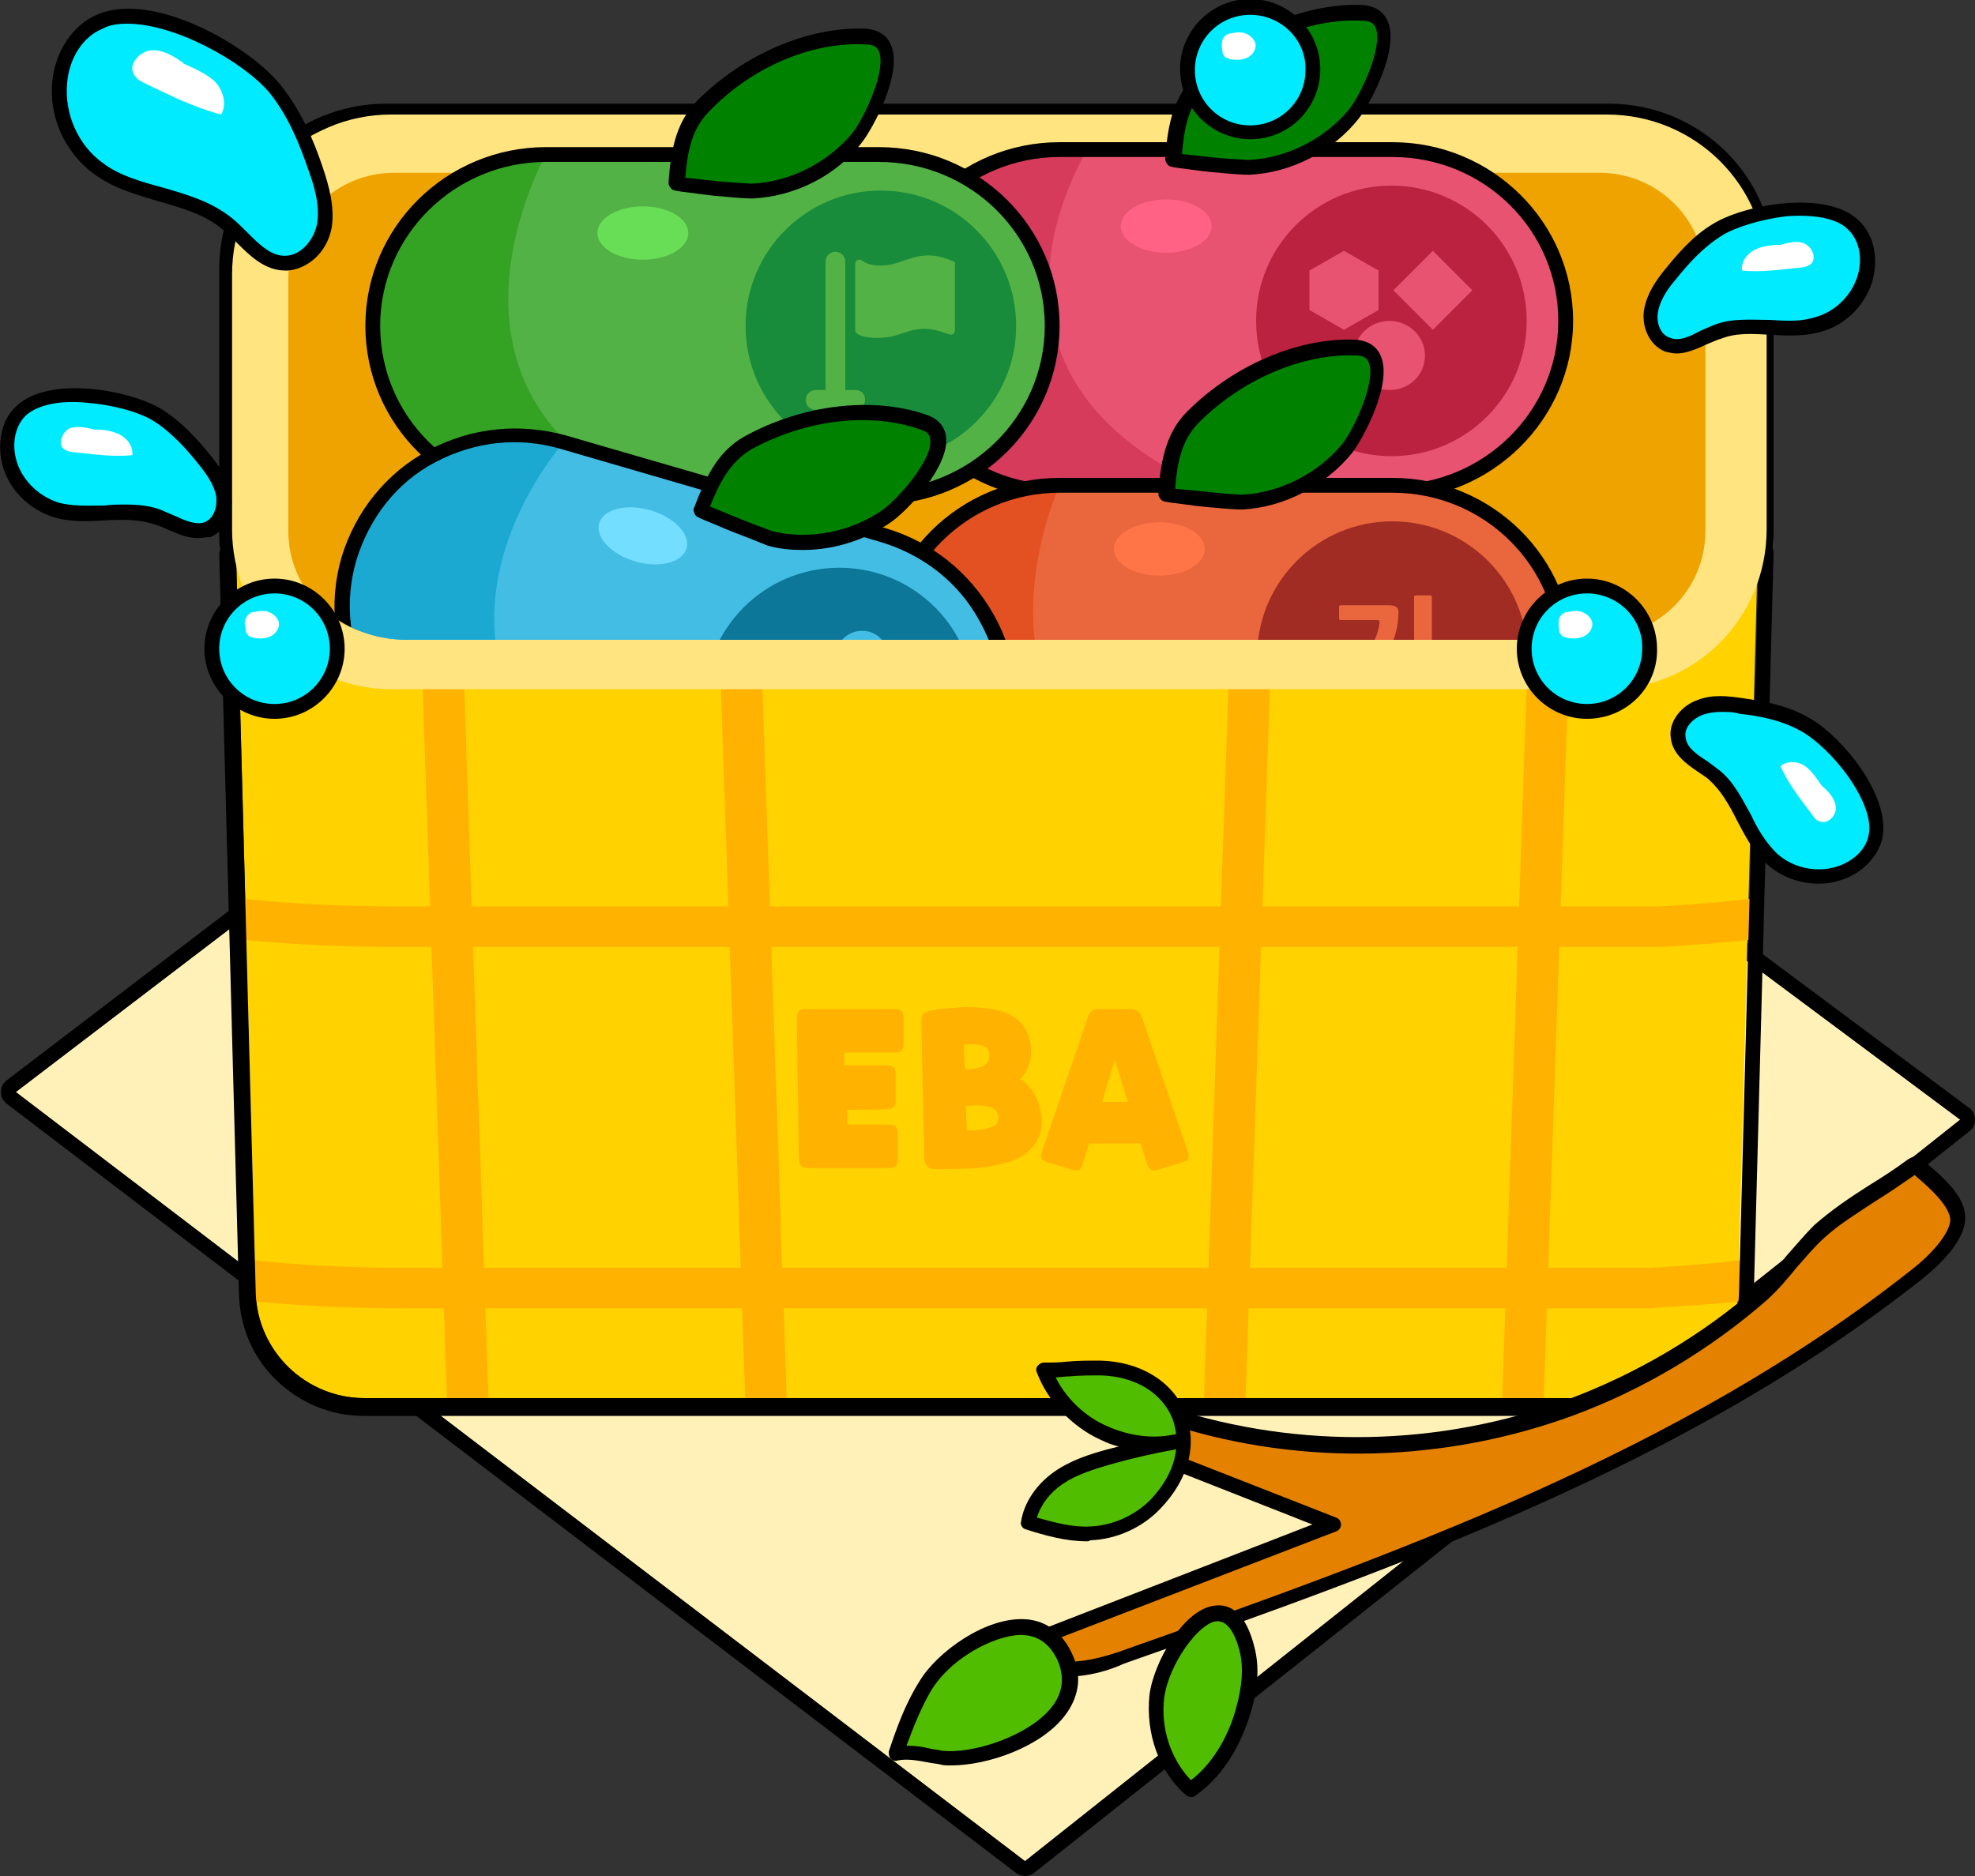 <?xml version="1.0" encoding="utf-8"?>
<!-- Generator: Adobe Illustrator 26.5.0, SVG Export Plug-In . SVG Version: 6.00 Build 0)  -->
<svg version="1.1" id="레이어_5" xmlns="http://www.w3.org/2000/svg" xmlns:xlink="http://www.w3.org/1999/xlink" x="0px"
	 y="0px" viewBox="0 0 200 190" style="enable-background:new 0 0 200 190;" xml:space="preserve">
<rect x="0" y="0" width="200" height="190" fill="#333333" stroke="none"/>
<g>
	<polygon style="fill:#FFF1B8;" points="97,37.8 1.6,110.6 103.8,188.5 198.5,113.4 	"/>
	<path d="M97,37.8l101.5,75.6l-94.7,75.1L1.6,110.6L97,37.8 M97,36.3c-0.3,0-0.7,0.1-0.9,0.3L0.7,109.4c-0.4,0.3-0.6,0.7-0.6,1.2
		s0.2,0.9,0.6,1.2l102.2,77.9c0.3,0.2,0.6,0.3,0.9,0.3s0.7-0.1,0.9-0.3l94.7-75.1c0.4-0.3,0.6-0.7,0.6-1.2s-0.2-0.9-0.6-1.2
		L97.9,36.6C97.6,36.4,97.3,36.3,97,36.3L97,36.3z"/>
</g>
<g>
	<path id="XMLID_00000127737821410711501940000014885675823034040761_" style="fill:#FFD200;" d="M165.1,141.6H36.9
		c-5.9,0-10.8-4.7-11-10.6l-2-75H178l-2,75C175.9,136.9,171,141.6,165.1,141.6z"/>
	<g>
		<polygon style="fill:#FFB200;" points="75.5,142.7 73,69.6 77.2,69.5 79.7,142.6 		"/>
		<polygon style="fill:#FFB200;" points="45.3,142.7 42.8,69.6 47,69.5 49.5,142.6 		"/>
		<polygon style="fill:#FFB200;" points="126.1,142.4 121.9,142.3 124.4,69.5 128.6,69.6 		"/>
		<polygon style="fill:#FFB200;" points="156.3,142.4 152.1,142.3 154.6,69.5 158.8,69.6 		"/>
		<path style="fill:#FFB200;" d="M40.2,95.9c-9.9,0-16-0.8-16.3-0.8l0.5-4.1c0.1,0,6.2,0.8,15.7,0.8h0.1c9.7,0,124.7,0,127.7,0
			c0.5,0,5.5-0.3,9.6-0.8l0.5,4.1c-4.5,0.5-9.7,0.8-9.9,0.8H168C166.8,95.9,50,95.9,40.2,95.9L40.2,95.9z M24.2,93l0.3-2.1l0,0
			L24.2,93z"/>
		<path style="fill:#FFB200;" d="M167.3,132.5L167.3,132.5c-1.2,0-116.7,0-126.3,0h-0.1c-9.8,0-15.8-0.8-16.1-0.8l0.5-4.1l0,0l0,0
			c0.1,0,6.1,0.8,15.5,0.8c0,0,0,0,0.1,0c9.6,0,123.3,0,126.2,0c0.5,0,5.4-0.3,9.5-0.8l0.5,4.1C172.8,132.2,167.6,132.4,167.3,132.5
			L167.3,132.5z"/>
	</g>
	<path d="M162.9,12.2c8.4,0,15.2,6.7,15.2,15v27c0,0.6,0,1.2-0.1,1.8h0.1l-2,75c-0.2,5.9-5,10.6-11,10.6H36.9
		c-5.9,0-10.8-4.7-11-10.6l-2-75H24c-0.1-0.6-0.1-1.2-0.1-1.8v-27c0-8.3,6.8-15,15.2-15L162.9,12.2 M178.1,56L178.1,56 M162.9,10.5
		H39.1c-9.3,0-16.9,7.5-16.9,16.7v27c0,0.4,0,0.9,0.1,1.4c0,0.2-0.1,0.3-0.1,0.5l2,75c0.1,3.3,1.4,6.4,3.8,8.7s5.5,3.6,8.8,3.6H165
		c3.3,0,6.5-1.3,8.8-3.6s3.7-5.4,3.8-8.7l2-75V56c0-0.2,0-0.3-0.1-0.5c0-0.5,0.1-0.9,0.1-1.4v-27C179.8,18,172.2,10.5,162.9,10.5
		L162.9,10.5z"/>
	<path style="fill:#EFA300;" d="M164.1,12.2H37.9c-7.7,0-13.9,6.2-13.9,13.9v29.1c0,7.7,6.2,13.9,13.9,13.9h126.3
		c7.7,0,13.9-6.2,13.9-13.9v-29C178.1,18.5,171.8,12.2,164.1,12.2z"/>
	<path style="fill:#FFE480;" d="M162,17.5c5.9,0,10.7,4.8,10.7,10.7v25.6c0,5.9-4.8,10.7-10.7,10.7H39.9c-5.9,0-10.7-4.8-10.7-10.7
		V28.2c0-5.9,4.8-10.7,10.7-10.7H162 M162.7,11.6H39.6c-8.9,0-16.1,7.2-16.1,16.2v25.8c0,8.9,7.2,16.2,16.1,16.2h123.2
		c8.9,0,16.1-7.2,16.1-16.2V27.7C178.9,18.8,171.7,11.6,162.7,11.6L162.7,11.6z"/>
	<g>
		<g>
			<g>
				<defs>
					<path id="SVGID_1_" d="M160.3,0H41.2c-7.2,0-13,5.8-13,13v38.8c0,7.2,5.8,13,13,13h119.1c7.2,0,13-5.8,13-13V13
						C173.3,5.8,167.4,0,160.3,0z"/>
				</defs>
				<clipPath id="SVGID_00000170263525637498764100000017834534236083851199_">
					<use xlink:href="#SVGID_1_"  style="overflow:visible;"/>
				</clipPath>
				<g style="clip-path:url(#SVGID_00000170263525637498764100000017834534236083851199_);">
					<g>
						<g>
							<path style="fill:#E75371;" d="M107.3,15.2c-9.7,0-17.5,7.8-17.5,17.3s7.8,17.3,17.5,17.3H141c9.7,0,17.5-7.8,17.5-17.3
								s-7.9-17.3-17.5-17.3C141,15.2,107.3,15.2,107.3,15.2z"/>
							<path style="fill:#D63B5C;" d="M110.1,15.2c0,0-14.8,23.2,13.3,34.7h-16.1c0,0-16.8-1-17.5-17.3
								C89.8,32.5,90.6,14,110.1,15.2z"/>
							<path d="M141,50.6h-33.7C97.2,50.6,89,42.5,89,32.5s8.2-18.1,18.3-18.1H141c10.1,0,18.3,8.1,18.3,18.1S151,50.6,141,50.6z
								 M107.3,15.9c-9.2,0-16.8,7.4-16.8,16.6s7.5,16.6,16.8,16.6H141c9.2,0,16.8-7.4,16.8-16.6s-7.5-16.6-16.8-16.6
								C141,15.9,107.3,15.9,107.3,15.9z"/>
							<path style="fill:#008200;" d="M124.7,16.8c0.9,0.1,1.7,0.1,1.9,0.1c4.1-0.2,8-2.3,10.6-5.4c1.5-1.8,5.5-10,0.8-10.2
								c-6-0.3-12.3,2.8-16.5,7.1c-2.1,2.1-2.5,5-2.6,7.8C118.9,16.2,122.4,16.6,124.7,16.8z"/>
							<path d="M126.5,17.7c-0.2,0-0.6,0-1.9-0.1c-1.1-0.1-2.5-0.2-3.8-0.4c-2.4-0.3-2.4-0.3-2.6-0.6c-0.1-0.1-0.2-0.3-0.2-0.5l0,0
								c0.2-2.8,0.6-6,2.9-8.3c4.7-4.7,11.2-7.5,17-7.3c1.6,0.1,2.3,0.9,2.6,1.6c1.3,2.8-1.8,8.5-2.9,9.9
								C135,15.3,130.8,17.5,126.5,17.7C126.6,17.7,126.6,17.7,126.5,17.7z M119.6,16.2L119.6,16.2
								C119.6,16.3,119.6,16.3,119.6,16.2C119.6,16.3,119.6,16.2,119.6,16.2z M119.7,15.6c1.1,0.1,3.3,0.4,5.1,0.5l0,0
								c1.4,0.1,1.7,0.1,1.7,0.1c3.8-0.2,7.6-2.1,10.1-5.1c1.2-1.5,3.5-6.4,2.7-8.3c-0.1-0.3-0.4-0.7-1.3-0.7
								c-5.5-0.3-11.6,2.3-15.9,6.8C120.3,10.7,119.9,13.1,119.7,15.6z"/>
							<ellipse style="fill:#FF6285;" cx="118.1" cy="22.9" rx="4.6" ry="2.7"/>
							<circle style="fill:#BA2240;" cx="140.9" cy="32.5" r="13.7"/>
							<path style="fill:#E75371;" d="M145.1,25.4l4,4l-4,4l-4-4L145.1,25.4z M136.1,25.4l3.5,2v4l-3.5,2l-3.5-2v-4L136.1,25.4z
								 M140.7,32.5c2,0,3.6,1.6,3.6,3.5c0,2-1.6,3.5-3.6,3.5s-3.6-1.6-3.6-3.5S138.7,32.5,140.7,32.5z"/>
						</g>
						<g>
							<path style="fill:#53B245;" d="M55.3,15.6c-9.7,0-17.5,7.8-17.5,17.3s7.8,17.4,17.5,17.4H89c9.7,0,17.5-7.8,17.5-17.3
								S98.6,15.6,89,15.6H55.3z"/>
							<circle style="fill:#188C3B;" cx="89.2" cy="33" r="13.7"/>
							<path style="fill:#53B245;" d="M90.2,34.1c-1.2,0.2-2.6,0.2-3.4-0.3c-0.1-0.1-0.2-0.2-0.2-0.4v-6.7c0-0.2,0.2-0.4,0.4-0.4
								c0.1,0,0.2,0,0.3,0.1c0.7,0.5,1.7,0.6,2.9,0.4c1.8-0.4,3.4-1.7,6.4-0.3c0.2,0.1,0.1,0.2,0.1,0.3v6.7c0,0.2-0.2,0.4-0.4,0.4
								c-0.1,0-0.3-0.1-0.4-0.1C93.1,32.7,92,33.7,90.2,34.1z M82.6,41.5c-0.6,0-1-0.4-1-1s0.5-1,1-1h1v-13c0-0.6,0.5-1,1-1
								s1,0.4,1,1v13h1c0.6,0,1,0.4,1,1s-0.5,1-1,1H82.6z"/>
							<path style="fill:#34A324;" d="M55.3,15.6c0,0-13.6,24,10.5,34.7H55.3c0,0-16.2,0.2-17.5-17.3C37.8,33,37.8,17,55.3,15.6z"/>
							<path d="M89,51.1H55.3C45.2,51.1,37,43,37,33s8.2-18.1,18.3-18.1H89c10.1,0,18.3,8.1,18.3,18.1S99.1,51.1,89,51.1z
								 M55.3,16.4c-9.2,0-16.8,7.4-16.8,16.6S46,49.6,55.3,49.6H89c9.2,0,16.8-7.4,16.8-16.6S98.3,16.4,89,16.4
								C89,16.4,55.3,16.4,55.3,16.4z"/>
							<path style="fill:#008200;" d="M74.4,19.3c0.9,0.1,1.7,0.1,1.9,0.1c4.1-0.2,8-2.3,10.6-5.4c1.5-1.8,5.5-10,0.8-10.2
								c-6-0.3-12.3,2.8-16.5,7.1c-2.1,2.1-2.5,5-2.6,7.8C68.6,18.7,72.1,19,74.4,19.3z"/>
							<path d="M76.2,20.1c-0.2,0-0.6,0-1.9-0.1l0,0c-1.1-0.1-2.5-0.2-3.8-0.4c-2.4-0.3-2.4-0.3-2.6-0.6c-0.1-0.1-0.2-0.3-0.2-0.5
								l0,0c0.2-2.8,0.6-6,2.9-8.3c4.7-4.7,11.2-7.5,17-7.3c1.6,0.1,2.3,0.9,2.6,1.6c1.3,2.8-1.8,8.5-2.9,9.9
								C84.7,17.8,80.5,19.9,76.2,20.1C76.3,20.1,76.3,20.1,76.2,20.1z M69.3,18.6L69.3,18.6C69.3,18.7,69.3,18.7,69.3,18.6
								C69.3,18.7,69.3,18.7,69.3,18.6z M69.4,18c1.1,0.1,3.3,0.4,5.1,0.5l0,0c1.4,0.1,1.7,0.1,1.7,0.1c3.8-0.2,7.6-2.1,10.1-5.1
								c1.2-1.5,3.5-6.4,2.7-8.3c-0.1-0.3-0.4-0.7-1.3-0.7c-5.5-0.3-11.6,2.3-15.9,6.8C70,13.1,69.6,15.5,69.4,18z"/>
							<ellipse style="fill:#68DE56;" cx="65.1" cy="23.6" rx="4.6" ry="2.7"/>
						</g>
						<g>
							<path style="fill:#EA663D;" d="M107.3,49.2c-9.7,0-17.5,7.8-17.5,17.3s7.9,17.3,17.5,17.3H141c9.7,0,17.5-7.8,17.5-17.3
								s-7.9-17.3-17.5-17.3H107.3z"/>
							<ellipse style="fill:#FF7547;" cx="117.4" cy="55.6" rx="4.6" ry="2.7"/>
							<path style="fill:#E35021;" d="M107.3,49.2c0,0-11.8,25.1,14.1,34.7h-14.1c0,0-17.5-0.9-17.5-17.3
								C89.8,66.5,89.4,50.6,107.3,49.2z"/>
							<path d="M141,84.6h-33.7C97.2,84.6,89,76.5,89,66.5s8.2-18.1,18.3-18.1H141c10.1,0,18.3,8.1,18.3,18.1S151.1,84.6,141,84.6z
								 M107.3,49.9c-9.2,0-16.8,7.4-16.8,16.6s7.5,16.6,16.8,16.6H141c9.2,0,16.8-7.4,16.8-16.6s-7.5-16.6-16.8-16.6H107.3z"/>
							<path style="fill:#008200;" d="M124,50.7c0.9,0.1,1.7,0.1,1.9,0.1c4.1-0.2,8-2.3,10.6-5.4c1.5-1.8,5.5-10,0.8-10.2
								c-6-0.3-12.3,2.8-16.5,7.1c-2.1,2.1-2.5,5-2.6,7.8C118.2,50.1,121.7,50.5,124,50.7z"/>
							<path d="M125.8,51.6c-0.2,0-0.6,0-1.9-0.1l0,0c-1.1-0.1-2.5-0.2-3.8-0.4c-2.4-0.3-2.4-0.3-2.6-0.6c-0.1-0.1-0.2-0.3-0.2-0.5
								l0,0c0.2-2.8,0.6-6,2.9-8.3c4.7-4.7,11.2-7.5,17-7.3c1.6,0.1,2.3,0.9,2.6,1.6c1.3,2.8-1.8,8.5-2.9,9.9
								C134.2,49.2,130,51.4,125.8,51.6C125.9,51.6,125.9,51.6,125.8,51.6z M119,50.1L119,50.1C119,50.1,118.9,50.2,119,50.1
								C118.9,50.2,119,50.1,119,50.1z M124.1,50c1.4,0.1,1.7,0.1,1.7,0.1c3.8-0.2,7.6-2.1,10.1-5.1c1.2-1.5,3.5-6.4,2.7-8.3
								c-0.1-0.3-0.4-0.7-1.3-0.7c-5.4-0.2-11.5,2.4-15.9,6.8c-1.8,1.8-2.2,4.2-2.4,6.7C120.1,49.6,122.3,49.8,124.1,50L124.1,50z"
								/>
							<g>
								<circle style="fill:#A12C24;" cx="141" cy="66.5" r="13.7"/>
								<path style="fill:#EA663D;" d="M136.2,70.1c-0.3,0.1-0.3,0.2-0.5,0l-0.6-0.9c-0.1-0.2-0.1-0.3,0.1-0.4
									c2.6-1.5,4.2-3.4,4.5-5.7c0-0.2,0-0.3-0.2-0.3h-3.7c-0.2,0-0.2-0.1-0.2-0.3v-1c0-0.2,0.1-0.2,0.2-0.2h4.8
									c0.9,0,1.1,0.3,1,1.1C141.5,65.4,139.5,68.3,136.2,70.1z M146.6,66.4H145v6.1c0,0.2,0,0.2-0.2,0.2h-1.3
									c-0.2,0-0.3,0-0.3-0.2v-12c0-0.2,0.1-0.2,0.3-0.2h1.3c0.2,0,0.2,0.1,0.2,0.2v4.4h1.6c0.2,0,0.3,0,0.3,0.2v1
									C146.8,66.4,146.7,66.4,146.6,66.4z"/>
							</g>
						</g>
						<g>
							<path style="fill:#44BDE4;" d="M79.6,87.4c9.3,2.7,19-2.6,21.7-11.7c1.3-4.4,0.8-9.1-1.4-13.2c-2.2-4.1-5.9-7-10.4-8.3
								l-32.4-9.4c-4.5-1.3-9.2-0.8-13.3,1.4s-7.1,5.9-8.4,10.3C32.7,65.7,38,75.3,47.3,78L79.6,87.4z"/>
							
								<ellipse transform="matrix(0.277 -0.961 0.961 0.277 -5.117 101.791)" style="fill:#73DEFF;" cx="65.1" cy="54.3" rx="2.7" ry="4.6"/>
							<path style="fill:#1BA9D2;" d="M57.1,44.8c0,0-18.2,20.2,3.9,37.3l-16-4.8c0,0-14.2-6.2-9-22.3C35.9,54.9,41.1,41,57.1,44.8z
								"/>
							<path d="M84.5,88.9c-1.7,0-3.4-0.2-5.2-0.7l0,0L47,78.8C37.3,76,31.8,65.9,34.6,56.4c1.4-4.6,4.5-8.5,8.8-10.8
								s9.2-2.8,13.9-1.5l32.4,9.4c4.7,1.4,8.5,4.5,10.9,8.7s2.9,9.1,1.5,13.8C99.7,83.8,92.4,88.9,84.5,88.9z M79.8,86.7
								c8.9,2.6,18.2-2.5,20.8-11.2c1.3-4.2,0.8-8.7-1.4-12.6c-2.1-3.9-5.7-6.7-10-8l-32.3-9.4c-4.3-1.3-8.8-0.8-12.8,1.3
								s-6.7,5.7-8,9.9c-2.6,8.8,2.5,18,11.3,20.6L79.8,86.7z"/>
							<path style="fill:#008200;" d="M76.3,53.9c0.9,0.3,1.5,0.6,1.7,0.6c4,0.9,8.4,0.1,11.7-2.2c2-1.3,8.1-8.1,3.7-9.6
								c-5.7-1.9-12.6-0.7-17.8,2.2c-2.6,1.4-3.8,4.1-4.8,6.8C70.9,51.7,74.2,53.1,76.3,53.9z"/>
							<path d="M81.3,55.7c-1.2,0-2.3-0.1-3.4-0.4c-0.1,0-0.3-0.1-1.8-0.7l0,0c-1-0.4-2.4-0.9-3.5-1.4c-2.2-0.9-2.2-0.9-2.3-1.3
								c-0.1-0.2-0.1-0.4,0-0.5l0,0c1-2.6,2.2-5.6,5.1-7.2c5.8-3.2,12.9-4.1,18.4-2.2c1.5,0.5,1.9,1.5,2,2.2
								c0.4,3.1-4.1,7.7-5.6,8.7C87.6,54.7,84.5,55.7,81.3,55.7z M71.9,51.3c1,0.4,3.1,1.3,4.7,1.9l0,0c1.4,0.5,1.6,0.6,1.6,0.6
								c3.7,0.9,7.9,0.1,11.1-2.1c1.6-1.1,5.2-5.2,4.9-7.2c0-0.3-0.2-0.8-1-1c-5.1-1.8-11.6-1-17.1,2C73.9,46.8,72.8,49,71.9,51.3z
								 M71.6,52L71.6,52L71.6,52z M71.7,51.9L71.7,51.9C71.6,52,71.6,52,71.7,51.9C71.6,52,71.7,51.9,71.7,51.9z"/>
							<circle style="fill:#0C7798;" cx="85" cy="71.2" r="13.7"/>
							<path style="fill:#44BDE4;" d="M88.1,64c1.3,0.4,2.1,1.8,1.7,3.1c-0.2,0.5-0.5,1-0.9,1.3l1.4,5c0.1,0,0.1,0,0.2,0.1
								c1.3,0.4,2.1,1.8,1.7,3.1c-0.4,1.3-1.8,2.1-3.1,1.7s-2.1-1.8-1.7-3.1c0.2-0.8,0.8-1.3,1.5-1.6L87.6,69c-0.3,0-0.6,0-0.9-0.1
								s-0.6-0.2-0.8-0.4l-3.6,3.1c0.4,0.6,0.6,1.4,0.4,2.2c-0.4,1.3-1.8,2.1-3.1,1.7s-2.3-1.9-1.9-3.3c0.4-1.3,1.8-2.1,3.1-1.7
								c0.1,0,0.1,0,0.2,0.1l3.9-3.4c-0.2-0.5-0.2-1-0.1-1.6C85.3,64.3,86.7,63.6,88.1,64z"/>
						</g>
					</g>
				</g>
			</g>
		</g>
	</g>
	<g>
		<path style="fill:#FFB200;" d="M85.8,112.4v1.5H90c0.6,0,0.9,0.2,0.9,0.8v2.8c0,0.6-0.3,0.8-0.9,0.8h-8.1c-0.8,0-1-0.3-1-1.2
			l-0.2-13.8c0-0.9,0.2-1.1,1-1.1h8.9c0.6,0,0.9,0.2,0.9,0.8v2.8c0,0.6-0.3,0.8-0.9,0.8h-5.1v1.3h4.3c0.6,0,0.9,0.2,0.9,0.8v2.8
			c0,0.6-0.3,0.8-0.9,0.8C90.1,112.4,85.8,112.4,85.8,112.4z"/>
		<path style="fill:#FFB200;" d="M93.3,103.4c0-0.7,0.2-0.8,0.8-1c1.3-0.3,2.4-0.3,3.5-0.4c1.6,0,3.2,0.1,4.5,0.7s2.2,1.7,2.3,3.5
			c0.1,1.1-0.3,2.3-1.1,3.1c0.6,0.3,1.1,0.9,1.5,1.6s0.6,1.5,0.7,2.4c0.1,1.6-0.6,2.7-1.6,3.5s-2.4,1.1-4,1.4
			c-1.6,0.2-3.4,0.2-5.1,0.2c-0.3,0-0.6,0-0.8-0.2c-0.2-0.2-0.4-0.4-0.4-0.9L93.3,103.4z M97.7,108.3c1.6,0,2.5-0.4,2.5-1.4
			c0-0.3-0.1-0.7-0.5-0.9c-0.4-0.2-1-0.3-2.1-0.2L97.7,108.3z M97.9,114.5c1.3,0,2.2-0.2,2.6-0.4c0.5-0.2,0.6-0.6,0.6-1
			c0-1-1.4-1.3-3.3-1.1L97.9,114.5z"/>
		<path style="fill:#FFB200;" d="M106,117.7c-0.5-0.2-0.7-0.4-0.5-1l4.6-13.5c0.2-0.7,0.5-1,1.2-1h3.2c0.7,0,0.9,0.3,1.2,1l4.6,13.5
			c0.2,0.6,0,0.8-0.5,1l-2.7,0.8c-0.4,0.1-0.7,0-0.9-0.5l-0.7-2.2h-5.2l-0.7,2.2c-0.2,0.5-0.4,0.6-0.9,0.5L106,117.7z M112.9,107.3
			l-1.3,4.3h2.6L112.9,107.3z"/>
	</g>
</g>
<g>
	<g>
		<path style="fill:#E48200;" d="M158.8,142.7c-12.9,4.7-27.4,5-40.5,0.8c-0.4,1.3-0.7,2.6-1.1,4c5.9,2.3,11.8,4.6,17.8,7
			c-10.6,4.1-21.1,8.2-31.7,12.3c1.7,3.3,6.7,2.6,10.3,1.3c28.3-10,57.2-20.3,80.7-38.9c1.4-1.1,4-3.5,4-5.5c0-1.9-2.6-4-4-5.3
			c-0.1-0.1-0.1-0.1-0.2-0.1c-0.2,0-0.3,0.1-0.5,0.2c-3,2.3-6.6,4-9.4,6.6c-2.1,1.9-3.5,4.3-5.7,6.2
			C172.7,136.1,166,140.1,158.8,142.7z"/>
		<path d="M108.1,169.8c-0.1,0-0.3,0-0.4,0c-2.4-0.1-4.2-1.1-5.1-2.8c-0.1-0.2-0.1-0.4,0-0.6c0.1-0.2,0.2-0.4,0.4-0.4l29.9-11.6
			l-16-6.3c-0.4-0.1-0.6-0.5-0.4-0.9l1.1-4c0.1-0.2,0.2-0.4,0.4-0.5c0.2-0.1,0.4-0.1,0.6-0.1c13,4.2,27.2,3.9,40-0.8
			c7-2.6,13.7-6.5,19.4-11.5c1.1-0.9,2-2,2.9-3.1c0.9-1,1.8-2.1,2.8-3.1c1.7-1.5,3.6-2.8,5.5-4c1.3-0.8,2.7-1.7,3.9-2.6
			c0.2-0.1,0.6-0.5,1.2-0.3c0.2,0.1,0.4,0.2,0.5,0.3c0.1,0.1,0.2,0.2,0.3,0.3c1.6,1.4,4,3.4,3.9,5.6c0,2.3-2.7,4.8-4.3,6.1
			c-23.8,18.8-52.8,29.1-80.9,39C112.3,169.2,110.2,169.8,108.1,169.8z M104.4,167c1,1,3.3,2.2,8.9,0.3
			c27.9-9.9,56.8-20.1,80.4-38.8c1.8-1.4,3.7-3.5,3.8-4.9c0-1.4-2.1-3.3-3.4-4.4c-0.1-0.1-0.1-0.1-0.2-0.2c-1.3,0.9-2.6,1.8-3.9,2.6
			c-1.8,1.2-3.8,2.4-5.3,3.8c-1,0.9-1.8,1.9-2.7,2.9c-0.9,1.1-1.9,2.3-3,3.3c-5.8,5.1-12.7,9.2-19.8,11.8l0,0
			c-12.9,4.7-27.2,5.1-40.3,1l-0.7,2.6l17.1,6.7c0.3,0.1,0.5,0.4,0.5,0.7s-0.2,0.6-0.5,0.7L104.4,167z M158.8,142.7L158.8,142.7
			L158.8,142.7z"/>
	</g>
	<g>
		<path style="fill:#51BD00;" d="M111.5,138.6c-1.9-0.1-3.8,0.1-5.8,0.1c1,2.6,3,4.8,5.5,6.1s5.5,1.7,8.2,1.1
			c-2.4,0.5-4.7,0.9-7.1,1.6c-1.8,0.5-3.6,1.1-5.2,2.2s-2.8,2.7-3,4.5c2.1,0.6,4.2,1.2,6.3,1.1c2.5-0.1,4.9-1.2,6.6-2.9
			C122.7,146.6,119.6,138.9,111.5,138.6z"/>
		<path d="M110,156.1c-2.1,0-4.2-0.6-6.1-1.2c-0.4-0.1-0.6-0.5-0.5-0.8c0.3-1.9,1.5-3.7,3.3-5c1.7-1.2,3.6-1.8,5.4-2.3
			c0.4-0.1,0.8-0.2,1.2-0.3c-0.9-0.2-1.7-0.6-2.5-1c-2.6-1.4-4.8-3.8-5.8-6.5c-0.1-0.2-0.1-0.5,0.1-0.7s0.4-0.3,0.6-0.3
			c0.8,0,1.6,0,2.4-0.1c1.1-0.1,2.2-0.1,3.3-0.1l0,0c4.1,0.1,7.3,2.1,8.6,5.2c1.3,3.2,0.4,6.8-2.5,9.8c-1.8,1.9-4.4,3.1-7.1,3.2
			C110.3,156.1,110.2,156.1,110,156.1z M105,153.7c1.8,0.5,3.6,1,5.4,0.9c2.3-0.1,4.5-1.1,6.1-2.7c1.5-1.6,2.4-3.3,2.6-5.1
			c0,0,0,0-0.1,0c-2.2,0.4-4.4,0.9-6.5,1.5c-1.7,0.5-3.4,1-4.9,2C106.3,151.2,105.4,152.4,105,153.7z M106.9,139.5
			c1,2,2.7,3.7,4.7,4.7c2.2,1.1,4.8,1.6,7.2,1.1c0.1,0,0.2,0,0.3-0.1c-0.1-0.6-0.2-1.1-0.4-1.6c-1.1-2.6-3.8-4.2-7.2-4.3l0,0
			c-1.1,0-2.2,0-3.2,0.1C107.8,139.4,107.3,139.5,106.9,139.5z"/>
	</g>
	<g>
		<path style="fill:#51BD00;" d="M93.7,170.7c-1.3,2.2-2.2,4.6-3,7c1.5-0.3,3.1,0.1,4.6,0.3c4.8,0.6,15.3-3.5,12.7-10
			C105.1,161.1,96.2,166.6,93.7,170.7z"/>
		<path d="M96.3,178.8c-0.4,0-0.8,0-1.1-0.1c-0.4-0.1-0.8-0.1-1.2-0.2c-1.1-0.2-2.1-0.4-3.1-0.2c-0.3,0.1-0.5,0-0.7-0.2
			s-0.2-0.5-0.2-0.7c0.8-2.4,1.7-4.9,3.1-7.1l0,0c1.7-2.9,6.7-6.6,10.8-6.3c1.5,0.1,3.6,0.9,4.8,3.8c0.9,2.1,0.5,4.2-0.9,6
			C105.4,176.9,100.1,178.8,96.3,178.8z M91.8,176.8c0.8,0,1.6,0.1,2.4,0.3c0.4,0.1,0.8,0.1,1.1,0.2c3.2,0.4,8.9-1.5,11.2-4.4
			c1.1-1.4,1.3-2.9,0.7-4.5c-0.7-1.7-1.9-2.7-3.5-2.8c-2.3-0.2-7.1,1.9-9.4,5.6l0,0C93.3,172.9,92.5,174.9,91.8,176.8L91.8,176.8z
			 M93.7,170.7L93.7,170.7L93.7,170.7z"/>
	</g>
	<g>
		<path style="fill:#51BD00;" d="M117.2,171.9c-0.4,3.5,0.8,7.2,3.4,9.4c2.8-1.8,4.5-4.9,5.4-8.1c0.5-1.9,0.9-3.9,0.4-5.8
			C124.2,158.3,117.7,167.1,117.2,171.9z"/>
		<path d="M120.6,182c-0.2,0-0.4-0.1-0.5-0.2c-2.7-2.3-4.1-6.2-3.7-10.1l0,0c0.2-1.7,1.1-3.9,2.3-5.7c0.8-1.2,2.5-3.3,4.5-3.4
			c1.3-0.1,3,0.6,3.9,4.5c0.4,1.8,0.3,3.8-0.4,6.2c-0.8,2.7-2.4,6.3-5.7,8.6C120.9,182,120.7,182,120.6,182z M117.9,171.9
			c-0.4,3.2,0.7,6.3,2.7,8.4c2.6-2,4-5.1,4.6-7.4c0.6-2.2,0.7-3.9,0.4-5.4c-0.3-1.3-1-3.4-2.4-3.3
			C121.5,164.3,118.4,168.4,117.9,171.9L117.9,171.9z"/>
	</g>
</g>
<g>
	<g>
		<g>
			<path style="fill:#00EBFF;" d="M173.9,23.2c-1.9,1.2-3.4,2.8-4.8,4.6c-0.9,1.1-1.7,2.3-1.9,3.6c-0.2,1.4,0.4,2.9,1.6,3.5
				c1.7,0.7,3.4-0.7,5.1-1.3c3.2-1.2,6.9,0.3,10.2-0.7c2.3-0.7,4.2-2.7,4.8-5c0.4-1.8,0.1-3.9-1.3-5.1
				C184.6,20.1,176.9,21.3,173.9,23.2z"/>
			<path d="M169.8,35.8c-0.4,0-0.8-0.1-1.2-0.2c-1.7-0.7-2.4-2.7-2.1-4.3c0.3-1.6,1.2-2.9,2.1-4c1.3-1.6,2.9-3.5,5-4.7l0,0
				c3.2-1.9,11.3-3.4,14.6-0.3c1.5,1.4,2,3.6,1.5,5.8c-0.6,2.6-2.7,4.8-5.3,5.5c-1.7,0.5-3.5,0.4-5.2,0.3c-1.8-0.1-3.4-0.2-4.9,0.4
				c-0.4,0.1-0.8,0.3-1.3,0.5C171.9,35.3,170.8,35.8,169.8,35.8z M174.3,23.9c-1.9,1.2-3.4,2.9-4.6,4.4c-0.8,0.9-1.6,2.1-1.8,3.3
				c-0.2,1,0.2,2.3,1.2,2.6c0.9,0.4,2-0.1,3.1-0.7c0.5-0.2,0.9-0.4,1.4-0.6c1.8-0.7,3.7-0.5,5.6-0.5c1.7,0.1,3.2,0.2,4.7-0.3
				c2.1-0.6,3.8-2.4,4.3-4.5c0.4-1.7,0-3.4-1.1-4.4c-1.1-1.1-3.4-1.5-6.2-1.3C178.4,22.2,175.7,23,174.3,23.9L174.3,23.9z"/>
		</g>
		<path style="fill:#FFFFFF;" d="M180.3,24.8c-0.9,0-1.8,0.1-2.6,0.5s-1.4,1.2-1.3,2.1c2,0.2,3.9-0.1,5.9-0.3c0.3,0,0.7-0.1,1-0.3
			c0.7-0.5,0.3-1.7-0.5-2.1S181,24.6,180.3,24.8"/>
	</g>
	<g>
		<g>
			<path style="fill:#00EBFF;" d="M182.7,73.3c-2-1-4.2-1.5-6.4-1.8c-1.4-0.2-2.8-0.3-4.1,0.2s-2.4,1.8-2.2,3.1
				c0.3,1.8,2.3,2.6,3.6,3.7c2.6,2.2,3.2,6.1,5.7,8.4c1.8,1.6,4.4,2.3,6.8,1.6c1.8-0.5,3.4-1.9,3.8-3.7
				C190.8,81,185.8,75,182.7,73.3z"/>
			<path d="M184.2,89.5c-2,0-3.9-0.7-5.4-2.1c-1.3-1.2-2.1-2.8-2.9-4.3c-0.8-1.6-1.6-3-2.8-4.1c-0.3-0.3-0.7-0.5-1.1-0.8
				c-1.2-0.8-2.6-1.8-2.8-3.4c-0.3-1.8,1.2-3.4,2.7-3.9c1.5-0.6,3.1-0.4,4.5-0.2c2.1,0.3,4.5,0.7,6.6,1.9l0,0
				c3.3,1.7,8.6,8,7.6,12.4c-0.5,1.9-2.2,3.6-4.4,4.2C185.6,89.4,184.9,89.5,184.2,89.5z M174.2,72.1c-0.6,0-1.2,0.1-1.8,0.3
				c-1,0.4-1.9,1.3-1.7,2.3c0.1,1,1.1,1.7,2.2,2.4c0.4,0.3,0.8,0.6,1.2,0.9c1.5,1.2,2.3,2.9,3.2,4.5c0.7,1.5,1.5,2.8,2.6,3.9
				c1.6,1.5,4,2,6,1.4c1.7-0.5,3-1.7,3.3-3.1c0.4-1.5-0.4-3.7-2-6c-1.4-2-3.4-3.9-4.9-4.7c-2-1.1-4.2-1.5-6.1-1.7
				C175.6,72.1,174.9,72.1,174.2,72.1z"/>
		</g>
		<path style="fill:#FFFFFF;" d="M184.5,79.6c-0.5-0.7-1-1.5-1.7-2s-1.8-0.6-2.5,0c0.8,1.8,2,3.3,3.2,4.9c0.2,0.3,0.4,0.6,0.8,0.7
			c0.8,0.3,1.7-0.6,1.6-1.5S185.1,80.1,184.5,79.6"/>
	</g>
	<g>
		<g>
			<path style="fill:#00EBFF;" d="M15.9,41.9c1.9,1.2,3.4,2.8,4.8,4.6c0.9,1.1,1.7,2.3,1.9,3.6c0.2,1.4-0.4,2.9-1.6,3.5
				c-1.7,0.7-3.4-0.7-5.1-1.3c-3.2-1.2-6.9,0.3-10.2-0.7c-2.3-0.7-4.2-2.7-4.8-5c-0.4-1.8-0.1-3.9,1.3-5.1
				C5.1,38.8,12.8,40,15.9,41.9z"/>
			<path d="M20,54.5c-1.1,0-2.1-0.5-3.1-0.9c-0.4-0.2-0.9-0.4-1.3-0.5c-1.5-0.5-3.2-0.5-4.9-0.4s-3.5,0.2-5.2-0.3
				c-2.6-0.8-4.7-2.9-5.3-5.5c-0.5-2.2,0-4.5,1.5-5.8C5,38,13.1,39.5,16.3,41.4l0,0c2.1,1.3,3.7,3.1,5,4.7c0.9,1.1,1.8,2.4,2.1,4
				c0.3,1.6-0.4,3.6-2.1,4.3C20.8,54.4,20.4,54.5,20,54.5z M12.7,51.1c1.2,0,2.4,0.1,3.5,0.5c0.5,0.2,0.9,0.4,1.4,0.6
				c1.1,0.5,2.2,1,3.1,0.7c1-0.4,1.3-1.6,1.2-2.6c-0.2-1.2-1-2.3-1.8-3.3c-1.2-1.5-2.7-3.2-4.6-4.4l0,0c-1.5-0.9-4.1-1.6-6.6-1.8
				c-2.8-0.3-5,0.2-6.2,1.2c-1.1,1-1.5,2.7-1.1,4.4c0.5,2.1,2.2,3.8,4.3,4.5c1.5,0.4,3,0.3,4.7,0.3C11.3,51.1,12,51.1,12.7,51.1z"/>
		</g>
		<path style="fill:#FFFFFF;" d="M9.5,43.5c0.9,0,1.8,0.1,2.6,0.5s1.4,1.2,1.3,2.1c-2,0.2-3.9-0.1-5.9-0.3c-0.3,0-0.7-0.1-1-0.3
			C5.8,45,6.3,43.8,7,43.4C7.8,43.1,8.8,43.3,9.5,43.5"/>
	</g>
	<g>
		<path style="fill:#00EBFF;" d="M27.8,9c1.9,2.4,3.2,5.3,4.1,8.2c0.6,1.8,1.2,3.7,0.8,5.6S31,26.6,29,26.6c-2.5,0.1-4.1-2.4-6.1-4
			c-3.7-3-9.2-2.8-13-5.6C7.2,15,5.6,11.6,6,8.2c0.3-2.6,1.7-5.1,4.1-6.1C15.2-0.1,24.7,5.2,27.8,9z"/>
		<path d="M28.9,27.4c-2.1,0-3.6-1.5-5-2.9c-0.5-0.5-0.9-0.9-1.4-1.3c-1.8-1.5-4-2.1-6.4-2.8c-2.3-0.7-4.6-1.3-6.6-2.8
			c-2.9-2.1-4.6-5.8-4.2-9.4c0.3-3,2.1-5.7,4.5-6.7C15.4-1,25.2,4.6,28.4,8.6l0,0c2.1,2.6,3.4,5.7,4.3,8.4c0.6,1.8,1.2,3.9,0.9,6
			c-0.5,2.8-2.7,4.3-4.5,4.4C29,27.4,28.9,27.4,28.9,27.4z M12.9,2.4c-0.9,0-1.8,0.1-2.5,0.5c-2,0.8-3.4,3-3.6,5.5
			c-0.3,3.1,1.1,6.3,3.6,8.1c1.7,1.3,3.9,1.9,6.1,2.5c2.4,0.7,4.9,1.4,7,3.1c0.5,0.4,1,0.9,1.5,1.4c1.3,1.3,2.5,2.5,4,2.4
			c1.6-0.1,2.8-1.7,3.1-3.2c0.3-1.8-0.2-3.6-0.8-5.3c-0.9-2.6-2-5.5-4-8l0,0C24.6,6.2,17.7,2.4,12.9,2.4z"/>
	</g>
	<g>
		<g>
			<ellipse style="fill:#00EBFF;" cx="27.8" cy="65.7" rx="6.4" ry="6.3"/>
			<path d="M27.8,72.8c-3.9,0-7.1-3.2-7.1-7.1s3.2-7.1,7.1-7.1s7.1,3.2,7.1,7.1C34.9,69.6,31.7,72.8,27.8,72.8z M27.8,60.1
				c-3.1,0-5.6,2.5-5.6,5.6s2.5,5.6,5.6,5.6s5.6-2.5,5.6-5.6C33.4,62.6,30.9,60.1,27.8,60.1z"/>
		</g>
		<path style="fill:#FFFFFF;" d="M25.9,62c-0.4-0.1-0.8,0.2-1,0.6s-0.1,0.8,0,1.2c0,0.2,0,0.3,0.2,0.5c0.1,0.2,0.4,0.2,0.6,0.3
			c0.6,0.1,1.2,0.1,1.8-0.2c0.5-0.3,0.9-0.9,0.7-1.5c-0.2-0.5-0.7-0.9-1.3-1s-1.1,0.1-1.7,0.2"/>
	</g>
	<g>
		<g>
			<ellipse style="fill:#00EBFF;" cx="126.6" cy="7.1" rx="6.4" ry="6.3"/>
			<path d="M126.6,14.1c-3.9,0-7.1-3.2-7.1-7.1s3.2-7.1,7.1-7.1s7.1,3.2,7.1,7.1S130.6,14.1,126.6,14.1z M126.6,1.5
				c-3.1,0-5.6,2.5-5.6,5.6s2.5,5.6,5.6,5.6s5.6-2.5,5.6-5.6C132.3,4,129.7,1.5,126.6,1.5z"/>
		</g>
		<path style="fill:#FFFFFF;" d="M124.8,3.4c-0.4-0.1-0.8,0.2-1,0.6c-0.1,0.4-0.1,0.8,0,1.2c0,0.2,0,0.3,0.2,0.5
			c0.1,0.2,0.4,0.2,0.6,0.3c0.6,0.1,1.2,0.1,1.8-0.2c0.5-0.3,0.9-0.9,0.7-1.5c-0.2-0.5-0.7-0.9-1.3-1s-1.1,0.1-1.7,0.2"/>
	</g>
	<g>
		<g>
			<ellipse style="fill:#00EBFF;" cx="160.7" cy="65.7" rx="6.4" ry="6.3"/>
			<path d="M160.7,72.8c-3.9,0-7.1-3.2-7.1-7.1s3.2-7.1,7.1-7.1s7.1,3.2,7.1,7.1C167.9,69.6,164.7,72.8,160.7,72.8z M160.7,60.1
				c-3.1,0-5.6,2.5-5.6,5.6s2.5,5.6,5.6,5.6s5.6-2.5,5.6-5.6C166.4,62.6,163.8,60.1,160.7,60.1z"/>
		</g>
		<path style="fill:#FFFFFF;" d="M158.9,62c-0.4-0.1-0.8,0.2-1,0.6c-0.1,0.4-0.1,0.8,0,1.2c0,0.2,0,0.3,0.2,0.5
			c0.1,0.2,0.4,0.2,0.6,0.3c0.6,0.1,1.2,0.1,1.8-0.2c0.5-0.3,0.9-0.9,0.7-1.5c-0.2-0.5-0.7-0.9-1.3-1s-1.1,0.1-1.7,0.2"/>
	</g>
	<path style="fill:#FFFFFF;" d="M18.5,6.4c1.1,0.5,2.3,1,3.2,1.8c0.9,0.9,1.3,2.3,0.7,3.4c-2.7-0.7-5.1-1.9-7.6-3.1
		c-0.4-0.2-0.9-0.4-1.2-0.9c-0.7-1,0.5-2.4,1.7-2.5s2.3,0.6,3.3,1.3"/>
</g>
</svg>
